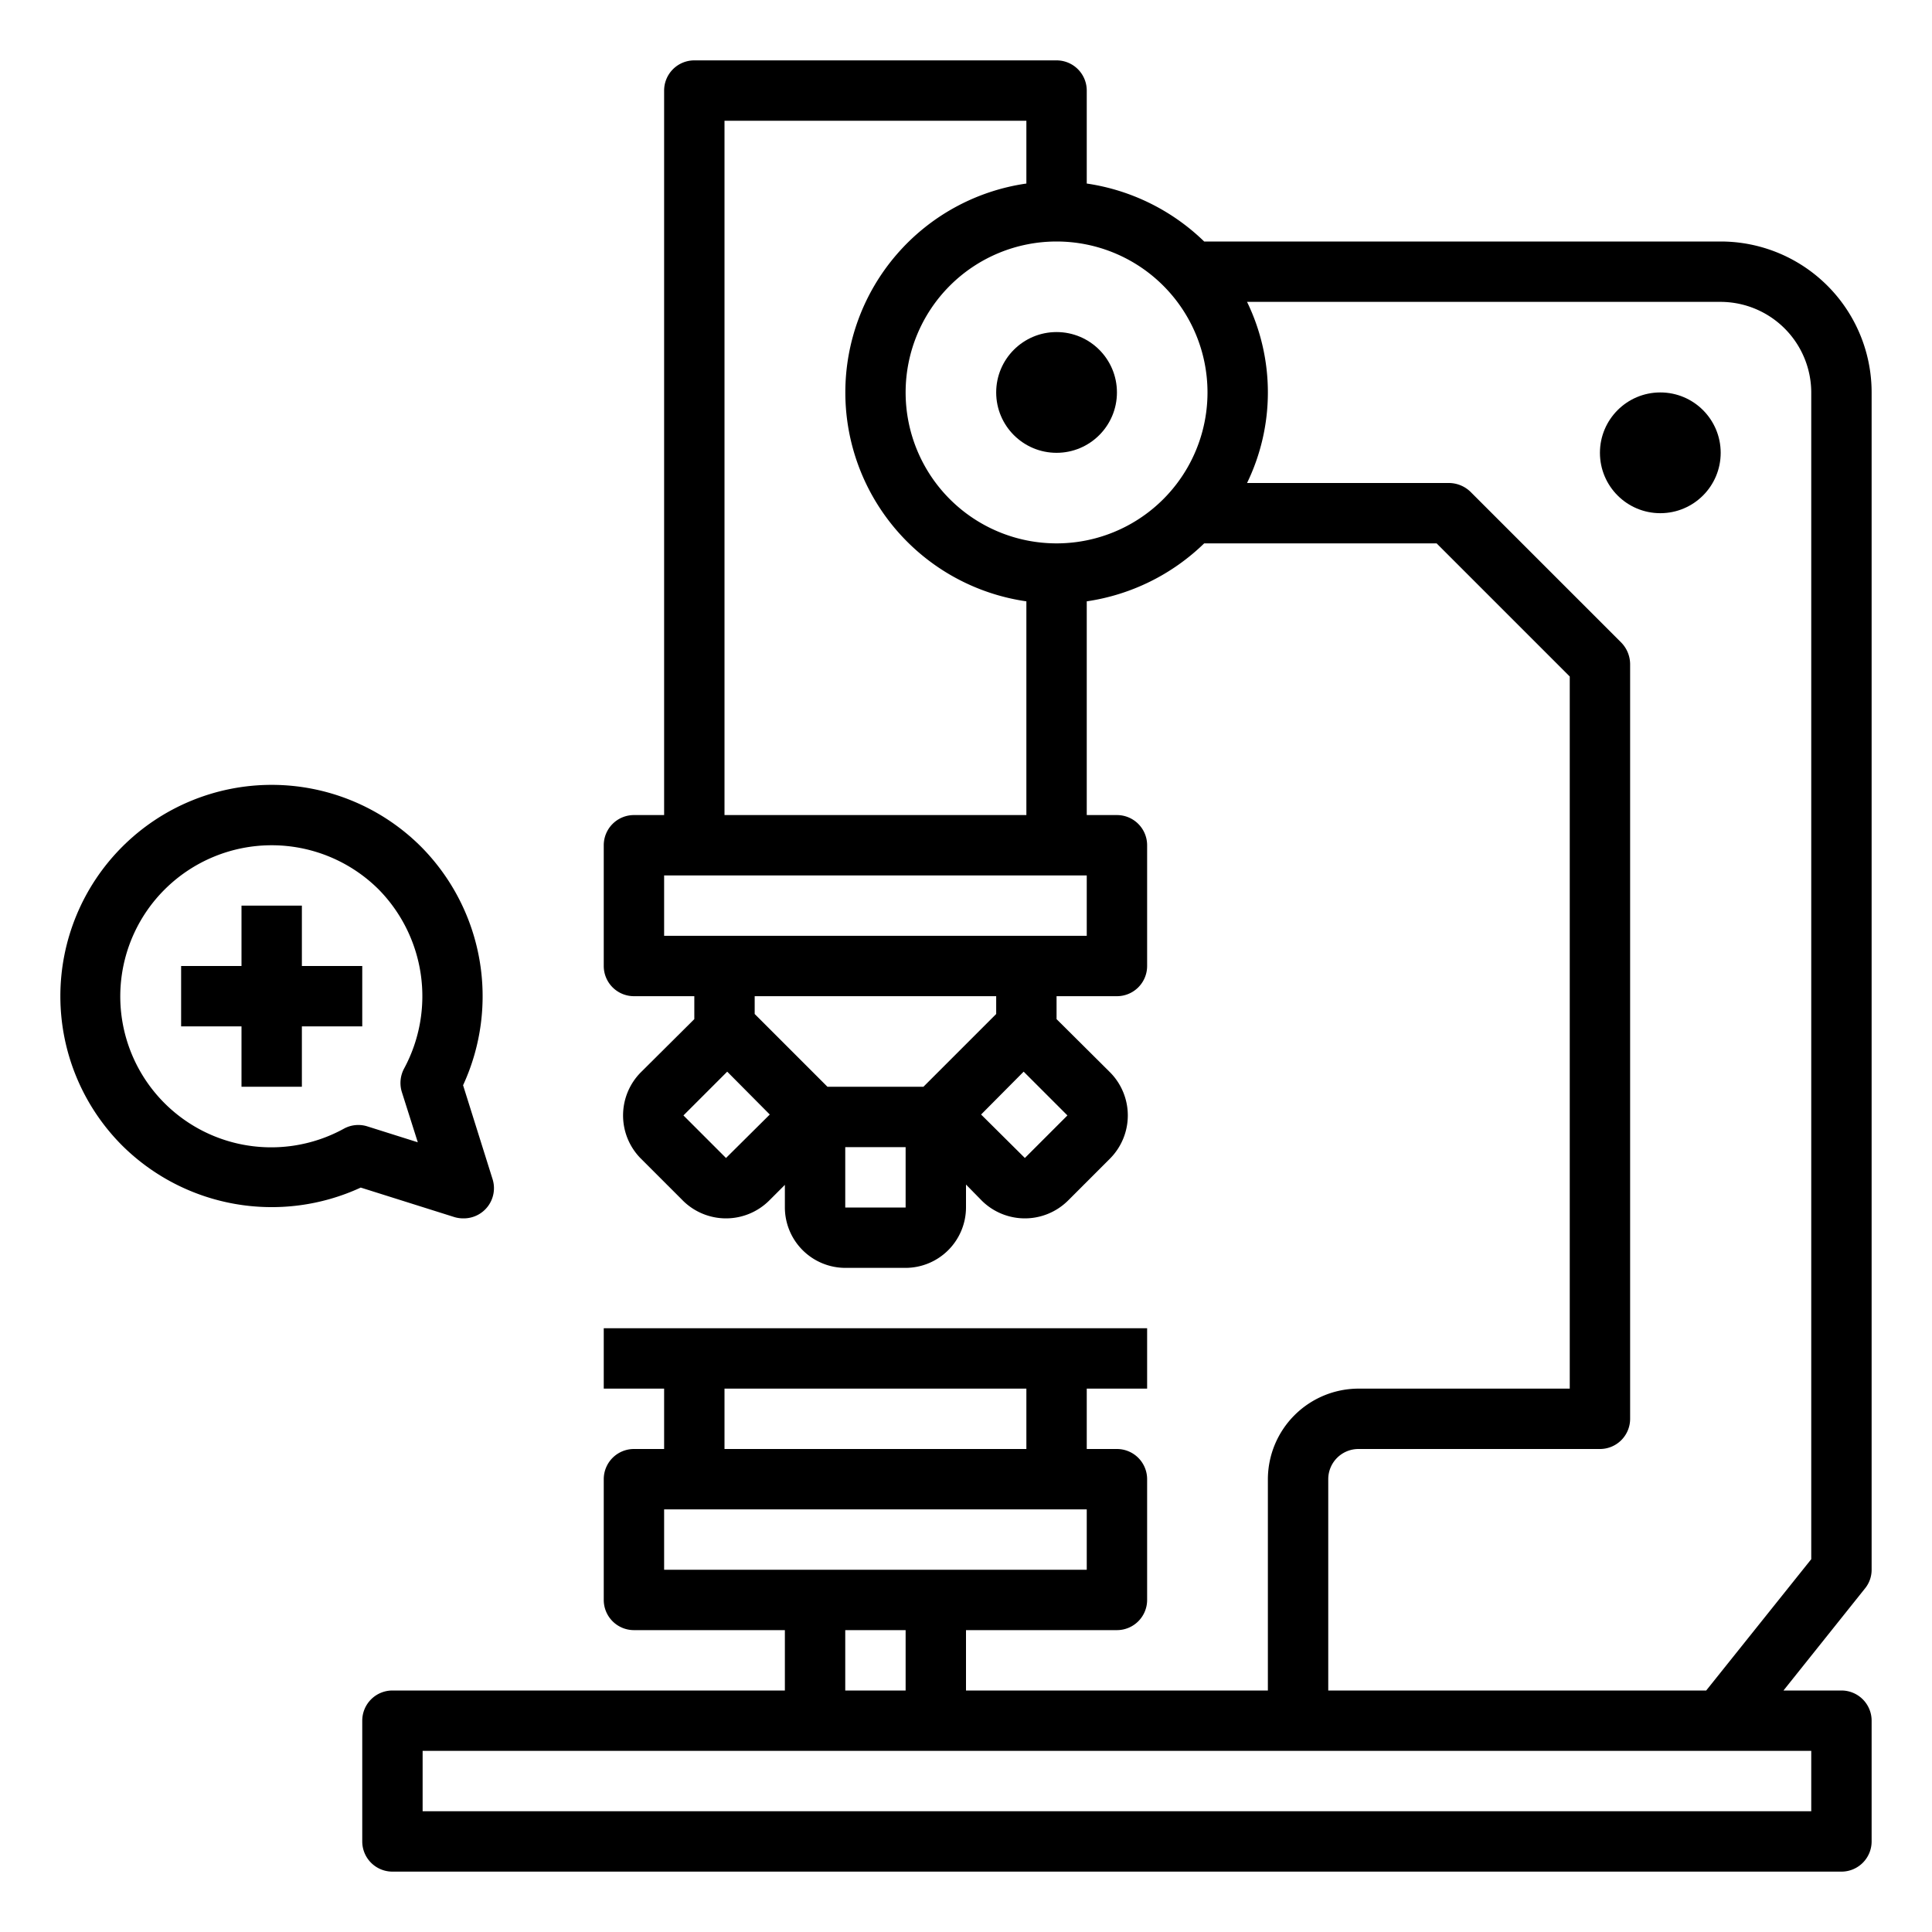 <svg xmlns="http://www.w3.org/2000/svg" viewBox="0 0 64 64" x="0px" y="0px"><g><path d="M62,52V13a5,5,0,0,0-5-5H39.89A7.048,7.048,0,0,0,36,6.08V3a1,1,0,0,0-1-1H23a1,1,0,0,0-1,1V27H21a1,1,0,0,0-1,1v4a1,1,0,0,0,1,1h2v.76l-1.78,1.77a2.028,2.028,0,0,0,0,2.84l1.41,1.41a2.028,2.028,0,0,0,2.84,0l.53-.53V40a2.006,2.006,0,0,0,2,2h2a2.006,2.006,0,0,0,2-2v-.76l.53.54a2.028,2.028,0,0,0,2.84,0l1.41-1.41a2.028,2.028,0,0,0,0-2.84L35,33.76V33h2a1,1,0,0,0,1-1V28a1,1,0,0,0-1-1H36V19.92A7.048,7.048,0,0,0,39.89,18h7.7L52,22.41V46H45a3.009,3.009,0,0,0-3,3v7H32V54h5a1,1,0,0,0,1-1V49a1,1,0,0,0-1-1H36V46h2V44H20v2h2v2H21a1,1,0,0,0-1,1v4a1,1,0,0,0,1,1h5v2H13a1,1,0,0,0-1,1v4a1,1,0,0,0,1,1H61a1,1,0,0,0,1-1V57a1,1,0,0,0-1-1H59.08l2.7-3.38A.977.977,0,0,0,62,52ZM24,4H34V6.08a6.991,6.991,0,0,0,0,13.84V27H24Zm.05,34.36-1.41-1.41,1.45-1.45,1.41,1.42ZM30,40H28V38h2Zm.59-4H27.41L25,33.59V33h8v.59Zm4.77.95-1.41,1.41L32.5,36.92l1.41-1.42ZM36,31H22V29H36ZM35,18a5,5,0,1,1,5-5A5,5,0,0,1,35,18ZM24,46H34v2H24Zm-2,6V50H36v2Zm8,2v2H28V54Zm30,4v2H14V58Zm0-6.35L56.52,56H44V49a1,1,0,0,1,1-1h8a1,1,0,0,0,1-1V22a1.033,1.033,0,0,0-.29-.71l-5-5A1.033,1.033,0,0,0,48,16H41.31a6.867,6.867,0,0,0,0-6H57a3.009,3.009,0,0,1,3,3Z"></path><circle cx="55" cy="15" r="2"></circle><circle cx="35" cy="13" r="2"></circle><polygon points="10 30 8 30 8 32 6 32 6 34 8 34 8 36 10 36 10 34 12 34 12 32 10 32 10 30"></polygon><path d="M16.32,39.07l-.98-3.12a7.035,7.035,0,0,0-1.39-7.9,7,7,0,0,0-9.9,9.9,7.035,7.035,0,0,0,7.9,1.39l3.11.98a1.032,1.032,0,0,0,.3.04,1,1,0,0,0,.96-1.29Zm-3.01-2.9.53,1.67-1.68-.53a.991.991,0,0,0-.77.08,5,5,0,0,1-5.93-7.93,5.022,5.022,0,0,1,7.08,0,5.047,5.047,0,0,1,.85,5.93A1.011,1.011,0,0,0,13.31,36.17Z"></path></g></svg>